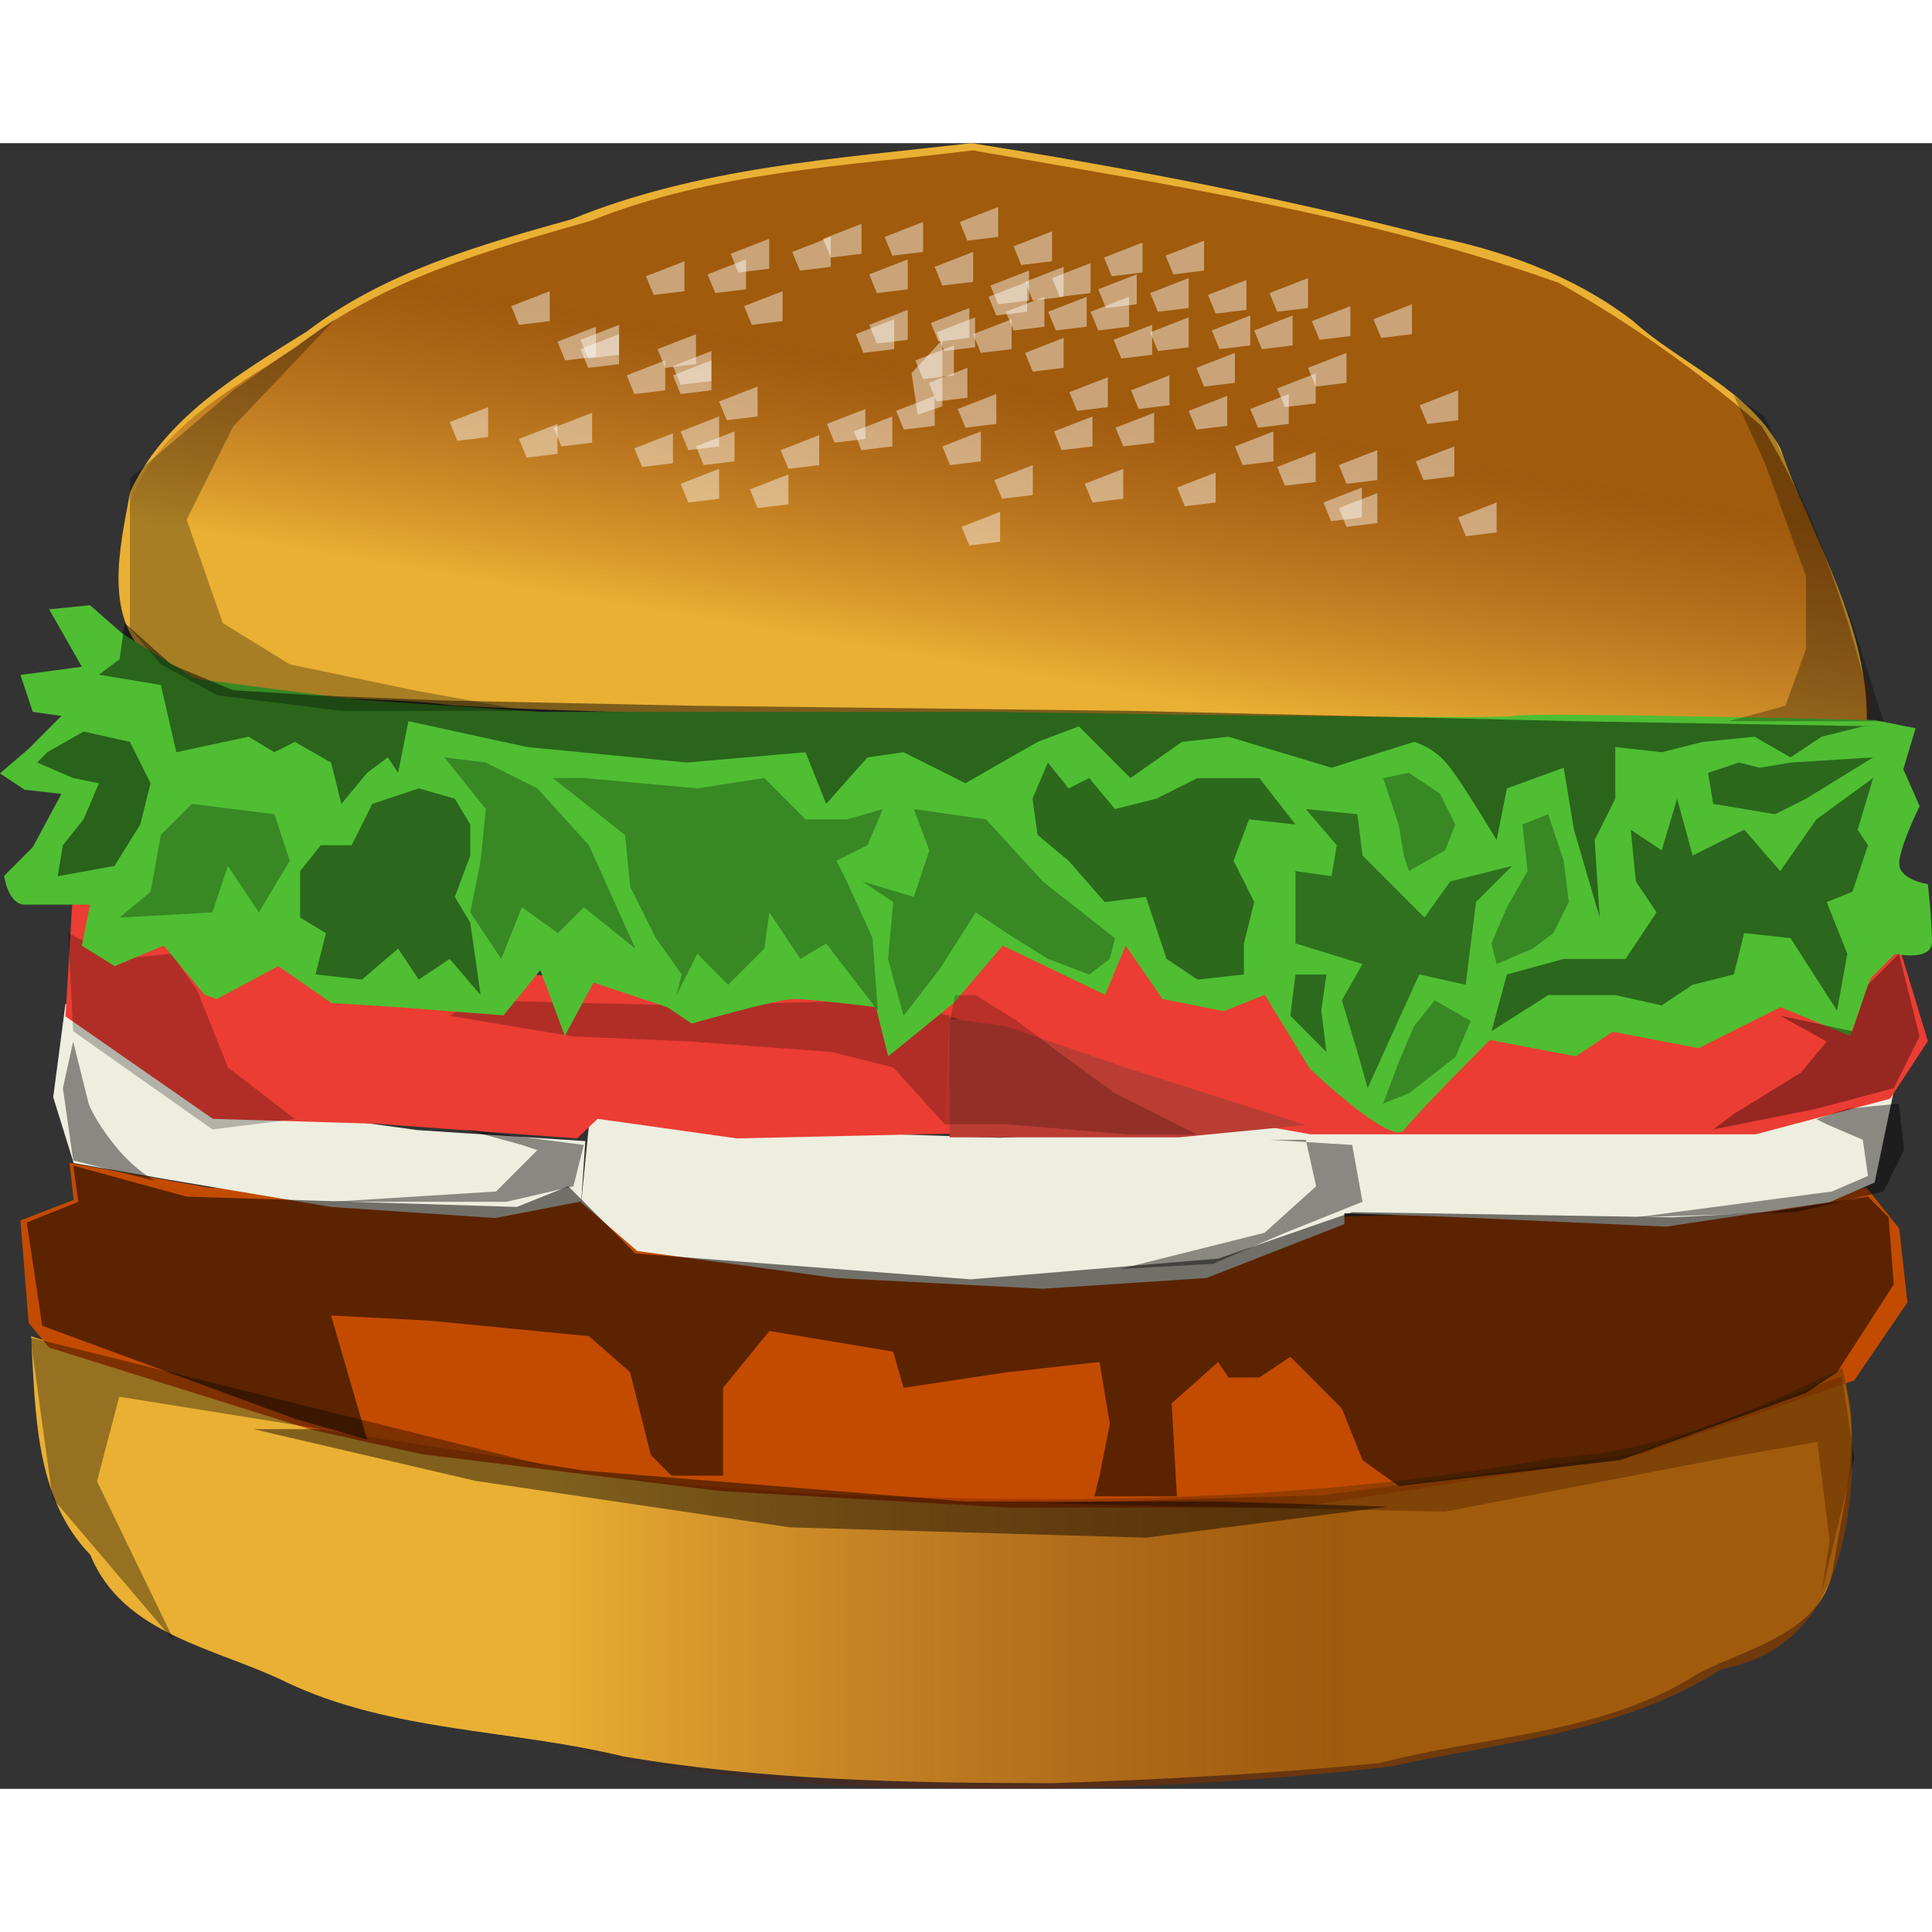 <?xml version="1.0" encoding="UTF-8" standalone="no"?>
<!-- Created with Inkscape (http://www.inkscape.org/) -->
<!-- http://www.treebuilder.de -->
<svg
    xmlns:inkscape="http://www.inkscape.org/namespaces/inkscape"
    xmlns:rdf="http://www.w3.org/1999/02/22-rdf-syntax-ns#"
    xmlns="http://www.w3.org/2000/svg"
    xmlns:sodipodi="http://sodipodi.sourceforge.net/DTD/sodipodi-0.dtd"
    xmlns:cc="http://creativecommons.org/ns#"
    xmlns:xlink="http://www.w3.org/1999/xlink"
    xmlns:dc="http://purl.org/dc/elements/1.1/"
    xmlns:svg="http://www.w3.org/2000/svg"
    xmlns:ns1="http://sozi.baierouge.fr"
    id="svg3366"
    sodipodi:docname="burger_http_www.treebui_r.svg"
    inkscape:export-filename="/home/Krug/Desktop/openClipImg/svg/png/fastfood1.png"
    height="300"
    width="300"
    viewBox="0 0 368.61 313.98"
    sodipodi:version="0.32"
    inkscape:export-xdpi="72.000000"
    version="1.0"
    inkscape:output_extension="org.inkscape.output.svg.inkscape"
    inkscape:export-ydpi="72.000000"
    inkscape:version="0.45+devel"
    sodipodi:docbase="/home/Krug/Desktop/openClipImg/svg/png/upload"
  >
  <rect x="0" y="0" width="368.61" height="313.98" fill="#333333" stroke="none"/>
  <defs
      id="defs3368"
    >
    <linearGradient
        id="linearGradient4048"
      >
      <stop
          id="stop4049"
          style="stop-color:#853c00;stop-opacity:.743"
          offset="0"
      />
      <stop
          id="stop4050"
          style="stop-color:#5e0000;stop-opacity:0"
          offset="1"
      />
    </linearGradient
    >
    <linearGradient
        id="linearGradient4051"
        y2="212.47"
        xlink:href="#linearGradient4048"
        gradientUnits="userSpaceOnUse"
        y1="136.87"
        gradientTransform="matrix(1.728 0 0 .579 -4.795 -33.214)"
        x2="76.511"
        x1="115.32"
        inkscape:collect="always"
    />
    <linearGradient
        id="linearGradient4056"
        y2="646.58"
        xlink:href="#linearGradient4048"
        gradientUnits="userSpaceOnUse"
        y1="646.58"
        gradientTransform="matrix(2.042 0 0 .49 -4.795 -33.214)"
        x2="53.731"
        x1="127.92"
        inkscape:collect="always"
    />
  </defs
  >
  <sodipodi:namedview
      id="base"
      bordercolor="#666666"
      inkscape:pageshadow="2"
      inkscape:window-width="1272"
      pagecolor="#ffffff"
      inkscape:zoom="1.0000000"
      inkscape:window-x="0"
      showgrid="false"
      borderopacity="1.0"
      inkscape:cx="244.19073"
      inkscape:cy="166.57623"
      inkscape:window-y="0"
      inkscape:window-height="937"
      inkscape:pageopacity="0.0"
  />
  <path
      id="path3408"
      style="fill-rule:evenodd;fill:#eab033"
      d="m185.31-2.1316e-14c-25.71 2.954-52.07 4.606-76.29 14.528-17.647 4.923-35.756 10.099-50.529 21.436-12.838 8.009-27.014 16.281-33.66 30.591-1.916 10.515-5.408 24.32 4.26 32.12 17.76 9.295 38.511 6.095 57.73 8.645 55.419 2.86 110.96 1.4 166.38 4.28 34.32 0.34 68.66-1.99 102.95 0.06 0.73-19.238-10.33-35.92-16.48-53.449-6.11-11.324-18.96-16.032-28.16-24.331-11.49-8.801-25.29-13.647-39.36-16.358-28.62-7.352-57.67-12.912-86.84-17.522z"
  />
  <path
      id="path3409"
      style="fill-rule:evenodd;fill:#eab033"
      d="m351.16 232.58c-15.4 6.68-30.57 15.42-47.78 16-26.44 4.36-53.05 8.66-79.93 8.33-35.72 1.63-71.62 0.55-107.14-3.63-19.227-2.89-38.476-6.04-57.489-10.01-17.681-5.03-35.38-10.02-52.892-15.62 0.877 14.31 0.617 30.66 11.305 41.68 6.193 15.32 24.166 17.79 37.334 24.28 20.131 9.58 42.99 8.97 64.312 14.18 27 4.61 54.51 5.09 81.83 5.11 20.82-0.67 41.72-1.8 62.41-3.81 20.44-5.35 42.93-5.49 61.17-17.28 9.48-4.82 23.66-7.72 25.51-20.2 1.62-10.96 5.01-22.09 2.59-33.31-0.32-1.93-0.73-3.84-1.23-5.72z"
  />
  <path
      id="path3410"
      style="fill-rule:evenodd;fill:#c34b00"
      d="m9.371 229.79l-3.905-4.7-1.562-19.56 10.152-3.91-0.781-7.05 26.552 4.7 57.009 3.13 11.713-2.35 14.84 10.96 26.55 1.56 35.92 3.13 46.08-3.13 24.99-7.82 32.8-0.79 48.42-0.78 17.96-3.91 6.25 7.82 1.56 14.09-10.15 14.87-40.61 14.08-65.6 10.17h-55.45l-54.66-3.13-57.013-7.04-21.085-4.69-49.981-15.65z"
  />
  <path
      id="path3411"
      style="fill-rule:evenodd;fill:#eeeee0"
      d="m14.057 194.59l-3.905-12.58 2.343-17.81 28.895 18.86 38.266 5.24 32.014 2.1-0.78 11.52-16.396 3.15-31.238-2.1-31.237-5.24-17.962-3.14z"
  />
  <path
      id="path3412"
      style="fill-rule:evenodd;fill:#eeeee0"
      d="m112.54 185.65l-1.65 16.46 10.7 9.26 37.84 5.15 39.49 2.05 31.26-2.05 26.32-10.29v-19.55l-28.79 1.02-37.02 2.06-31.26-1.03-29.62-1.03-17.27-2.05z"
  />
  <path
      id="path3413"
      style="fill-rule:evenodd;fill:#eeeee0"
      d="m248.34 188.94l0.78 14.97 27.33 0.94 41.39 1.87 31.24-4.68 8.59-3.74 3.91-18.71-15.62 5.61-28.9 2.81h-28.11l-24.21 0.93-10.93-1.87-2.35-0.93-3.12 2.8z"
  />
  <path
      id="path3414"
      style="fill-rule:evenodd;fill:#eb3d33"
      d="m12.495 166.6l1.562-26.08 47.638 14.9 57.785 4.66 53.11-0.93 8.59 1.86 0.78 22.35v5.59l-41.39 0.93-26.55-3.73-3.91 3.73-38.263-2.79-31.238-0.94-28.114-19.55z"
  />
  <path
      id="path3415"
      style="fill-rule:evenodd;fill:#eb3d33"
      d="m177.92 165.36l44.87 16.96 17.63 5.08 9.62 1.7h39.26 45.67l25.64-6.78 7.21-11.02-7.21-23.73-22.43 12.71-25.64 2.54-31.25-0.85-19.23-4.23-38.46-2.55-22.44-8.47-16.03-2.55-11.21 15.26 8.01 7.63-4.01-1.7z"
  />
  <path
      id="path3416"
      style="fill-rule:evenodd;fill:#ba3d33"
      d="m181.18 166.98v19.57 3.13h43.73l24.21-2.35-34.36-10.96-22.65-7.82-10.93-1.57z"
  />
  <path
      id="path4047"
      style="fill-rule:evenodd;fill:url(#linearGradient4051)"
      d="m185.58 1.38c-24.47 3.03-49.64 4.1-72.8 13.41-19.545 5.603-39.753 11.169-56.025 23.987-13.397 8.742-30.88 17.532-33.154 35.256-1.902 10.718-0.498 25.779 11.569 29.747 60.211 9.02 121.38 5.17 182.01 8.17 42.54 2.18 85.14-0.36 127.68 0.66 7.79 2.9 16.06-2.5 10.64-10.77-4.32-16.681-10.35-33.057-19.34-47.807-11.96-10.397-25.04-19.679-38.82-27.408-36.07-12.812-74.2-18.659-111.76-25.245z"
  />
  <path
      id="path4054"
      style="fill-rule:evenodd;fill:#000000;fill-opacity:.525"
      d="m351.42 235.26l-39.82 14.87-59.36 7.83-53.1 1.56 76.53 1.57 53.11-10.18 17.96-3.13 2.34 18.78-1.56 10.18 6.25-25.83-2.35-15.65z"
  />
  <path
      id="path4055"
      style="fill-rule:evenodd;fill:url(#linearGradient4056)"
      d="m351.5 233.66c-17.41 8.6-35.48 16.11-55.1 17.17-47.28 8.66-95.64 8.95-143.51 6.66-35.17-1.85-70.29-7.37-104.35-16.16-13.185-1.94-33.582-13.27-42.109-9.93-0.66 17.93 5.142 35.61 17.758 48.41 16.579 10.71 35.88 17.9 55.093 22.35 33.358 5.41 66.638 12.06 100.6 11.69 28.47 0.6 57.15-0.94 85.36-4.12 21.49-4.73 44.31-6.47 63.28-18.63 22.95-4.12 25.79-29.17 24.66-48.33-0.32-3.07-0.89-6.12-1.68-9.11z"
  />
  <path
      id="path4058"
      style="fill-rule:evenodd;fill:#000000;fill-opacity:.356"
      d="m5.795 227.87l4.237 30.66 23.308 27.43-14.832-30.66 4.238-16.13 80.514 12.9-97.465-24.2z"
  />
  <path
      id="path4059"
      style="fill-rule:evenodd;fill:#000000;fill-opacity:.456"
      d="m48.403 245.36l42.311 9.86 60.026 8.87 67.89 1.97 46.25-5.91-32.47-0.99h-48.22l-72.81-5.91-50.185-7.89h-12.792z"
  />
  <path
      id="path4060"
      style="fill-rule:evenodd;fill:#000000;fill-opacity:.531"
      d="m5.107 205.92l2.952 19.72 48.216 17.75 13.776 3.94-6.888-23.66 18.696 0.98 30.501 2.96 7.87 6.9 3.94 15.78 3.94 3.94h9.84v-16.76l8.85-10.84 23.62 3.94 1.97 6.9 19.68-2.96 17.71-1.97 1.97 11.83-1.97 9.86-0.99 3.95h15.75l-0.99-17.75 8.86-7.89 1.97 2.96h5.9l5.9-3.94 9.84 9.85 3.94 9.86 6.89 4.93 42.31-4.93 35.42-12.81 5.91-3.95 10.82-16.76-0.98-12.81-3.94-3.95-18.69 2.96-18.7 0.99-61.01-0.99-25.58 8.87-47.23 3.95-63.96-4.93-12.79-12.82-9.844 3.94-62.975-1.97-21.648-5.91 0.984 6.9-9.84 3.94z"
  />
  <path
      id="path4064"
      style="fill-rule:evenodd;fill:#000000;fill-opacity:.422"
      d="m111.38 191.13l-1.97 7.89-12.792 2.96h-33.455l31.487-1.97 7.87-7.89-2.95-0.99-10.824-2.96 22.634 2.96z"
  />
  <path
      id="path4065"
      style="fill-rule:evenodd;fill:#000000;fill-opacity:.422"
      d="m257.99 191.13l1.97 10.85-14.76 5.91-13.78 5.92-17.71 0.98 27.55-6.9 9.84-8.87-1.96-8.87h-6.89l15.74 0.98z"
  />
  <path
      id="path4066"
      style="fill-rule:evenodd;fill:#000000;fill-opacity:.422"
      d="m362.3 183.24l0.98 8.88-3.94 7.89-16.72 3.94-30.51 0.99 37.39-4.93 6.89-2.96-0.98-6.9-6.89-2.96-1.97-0.99 5.91-1.97 9.84-0.99z"
  />
  <path
      id="path4067"
      style="fill-rule:evenodd;fill:#000000;fill-opacity:.422"
      d="m13.963 171.41l-1.968 8.88 1.968 13.8 15.744 3.94s-3.936-1.97-7.872-6.9-4.92-7.89-4.92-7.89l-2.952-11.83z"
  />
  <path
      id="path4689"
      style="fill-rule:evenodd;fill:#000000;fill-opacity:0.25"
      d="m12.979 150.71l0.984 18.73 26.568 18.73 15.744-1.97-12.792-9.86-5.904-14.79-4.92-6.9-9.84 0.99-9.84-4.93z"
  />
  <path
      id="path5311"
      style="fill-rule:evenodd;fill:#000000;fill-opacity:0.25"
      d="m85.795 166.48l23.615 3.95 22.63 0.98 26.57 1.98 11.81 2.95 9.84 10.85 0.98-20.71-12.79-2.95-38.38 0.98-39.356-0.98-4.919 2.95z"
  />
  <path
      id="path3425"
      style="fill-rule:evenodd;fill:#4fbe33"
      d="m23.428 93.634l-6.247-5.478-7.81 0.783 6.248 10.955-11.714 1.566 2.343 7.04 5.466 0.78-6.247 6.26-5.467 4.7 4.686 3.13 7.028 0.78-5.466 10.17-5.467 5.48c0 0 0.781 5.48 3.905 5.48h12.495l-1.562 7.82 6.247 3.92 9.372-3.92 7.809 9.39 2.343 0.79 11.714-6.26 10.152 7.04 12.496 0.78 20.304 1.57 7.024-8.61 4.69 12.52 5.47-10.17 14.05 4.69 4.69 3.13s16.4-4.69 19.52-4.69c3.13 0 15.62 1.56 15.62 1.56l2.34 9.39 12.5-10.17 9.37-10.96 19.52 9.39 3.91-9.39 7.03 10.18 11.71 2.34 7.81-3.13 8.59 14.09s15.62 14.86 17.96 11.73c2.35-3.13 16.4-17.21 16.4-17.21l16.4 3.13 7.03-4.69 16.4 3.13 7.81-3.92 7.81-3.91 13.28 5.48 3.9-10.96 4.69-4.69s7.03 1.56 7.03-2.35-0.79-10.95-0.79-10.95-5.46-0.79-5.46-3.92 3.9-10.95 3.9-10.95l-3.12-7.04 2.34-7.83-7.81-1.56s-65.6-1.57-68.72-0.79c-3.12 0.79-99.18-0.78-99.18-0.78h-86.69l-35.138-2.35-30.457-3.91-14.057-8.606z"
  />
  <path
      id="path5312"
      style="fill-rule:evenodd;fill:#000000;fill-opacity:.362"
      d="m339.66 166.48l8.86 4.93-4.92 5.92-12.79 7.89-3.94 2.95 19.68-3.94 14.76-3.94 4.92-9.86-3.93-15.78-5.91 5.92-2.95 8.87-13.78-2.96z"
  />
  <path
      id="path5313"
      style="fill-rule:evenodd;fill:#000000;fill-opacity:.216"
      d="m181.24 167.47l-0.98 19.72h11.81l23.61 1.97h12.79l-15.74-7.89-10.82-7.88-7.88-5.92-7.87-4.93h-3.93l-0.99 4.93z"
  />
  <path
      id="path5314"
      style="fill-rule:evenodd;fill:#000000;fill-opacity:.287"
      d="m24.787 92.538v-28.592l19.68-16.761 19.68-13.803-19.68 20.705-8.856 17.746 6.888 19.719 12.792 7.888 23.616 4.93 21.643 3.94h-35.419l-23.616-2.95-10.824-5.92-5.904-6.902z"
  />
  <path
      id="path5315"
      style="fill-rule:evenodd;fill:#000000;fill-opacity:.287"
      d="m330.81 48.171l5.9 12.817 7.87 21.691v13.803l-3.93 10.848-10.83 2.95h16.73 12.79l-5.9-18.728-7.87-19.719-8.86-19.718-5.9-3.944z"
  />
  <path
      id="path5316"
      style="fill-rule:evenodd;fill:#000000;fill-opacity:.469"
      d="m77.923 110.28l22.627 4.93 30.51 2.96 22.63-1.97 3.94 9.86 7.87-8.87 6.89-0.99 11.8 5.92 13.78-7.89 7.87-2.96 9.84 9.86 9.84-6.9 8.86-0.99 19.68 5.92 15.74-4.93s3.94 0.98 6.89 4.93c2.95 3.94 8.85 13.8 8.85 13.8l1.97-9.86 10.83-3.94 1.96 11.83 4.92 16.76-0.98-14.79 3.94-7.89v-9.86l8.85 0.99 7.87-1.97 9.84-0.99 6.89 3.95 5.91-3.95 7.87-1.97h2.95l-58.06-0.99-84.62-1.97-83.64-0.98-47.229-0.99-24.6-0.98-15.744-0.99-11.808-4.93-8.856-7.888-0.984 6.902-3.936 2.956 11.808 1.97 2.952 12.82 13.776-2.96 4.92 2.96 3.936-1.97 6.888 3.94 1.968 7.89 4.92-5.92 3.936-2.95 1.968 2.95 1.968-9.86z"
  />
  <path
      id="path5317"
      style="fill-rule:evenodd;fill:#000000;fill-opacity:.287"
      d="m36.595 126.06l-5.904 5.92-1.968 10.84-5.904 4.93 17.712-0.99 2.952-8.87 5.904 8.87 5.904-9.85-2.952-8.88-15.744-1.97z"
  />
  <path
      id="path5318"
      style="fill-rule:evenodd;fill:#000000;fill-opacity:.287"
      d="m91.698 136.91l-1.968 9.85 5.904 8.88 3.936-9.86 6.89 4.93 4.92-4.93 9.84 7.89-8.86-19.72-9.84-10.85-9.838-4.93-7.871-0.98 7.871 9.86-0.984 9.86z"
  />
  <path
      id="path5319"
      style="fill-rule:evenodd;fill:#000000;fill-opacity:.287"
      d="m170.42 144.79l-0.99 10.85 2.96 10.84 6.88-8.87 6.89-10.85 5.91 3.95 7.87 4.93 7.87 2.96 3.94-2.96 0.98-3.95-13.78-10.84-10.82-11.83-13.78-1.97 2.96 7.88-2.96 8.88-9.84-2.96 5.91 3.94z"
  />
  <path
      id="path5322"
      style="fill-rule:evenodd;fill:#000000;fill-opacity:.409"
      d="m247.17 138.88v13.8l12.79 3.94-3.94 6.91 2.96 9.86 1.96 6.9 4.92-10.85 4.92-10.84 8.86 1.97 1.97-15.78 6.89-6.9-11.81 2.96-4.92 6.9-11.81-11.83-0.98-7.89-9.84-0.98 5.9 6.9-0.98 5.91-6.89-0.98z"
  />
  <path
      id="path5323"
      style="fill-rule:evenodd;fill:#000000;fill-opacity:.459"
      d="m322.94 135.92l9.84-4.93 6.88 7.89 6.89-9.86 10.83-7.89-2.96 9.86 1.97 2.96-2.95 8.87-4.92 1.97 3.94 9.86-1.97 10.85-8.86-13.81-8.85-0.98-1.97 7.89-7.87 1.97-5.91 3.94-8.85-1.97h-12.8l-10.82 6.9 2.95-10.84 10.83-2.96h11.8l5.91-8.88-3.94-5.91-0.98-9.86 5.9 3.94 2.95-9.86 2.96 10.85z"
  />
  <path
      id="path5326"
      style="fill-rule:evenodd;fill:#000000;fill-opacity:.459"
      d="m86.778 125.07l-6.887-1.97-8.856 2.96-3.936 7.89h-5.904l-3.936 4.93v8.87l4.92 2.96-1.968 7.89 8.856 0.98 6.888-5.91 3.936 5.91 5.904-3.94 5.903 6.9-1.968-13.8-2.952-4.93 2.952-7.89v-5.92l-2.952-4.93z"
  />
  <path
      id="path5328"
      style="fill-rule:evenodd;fill:#000000;fill-opacity:.487"
      d="m24.787 114.23l-8.856-1.97-6.888 3.94-1.968 1.97 6.888 2.96 4.92 0.99-2.952 6.9-3.936 4.93-0.984 5.91 10.824-1.97 4.92-7.89 1.968-7.88-3.936-7.89z"
  />
  <path
      id="path5330"
      style="fill-rule:evenodd;fill:#000000;fill-opacity:.287"
      d="m153.69 129.02l-7.87-7.89-12.79 1.97-21.65-1.97h-5.91l13.78 10.85 0.98 9.86 4.92 9.85 4.92 6.91-0.98 3.94 3.94-7.89 5.9 5.92 6.89-6.9 0.98-6.91 5.91 8.88 4.92-2.96 9.84 12.82-0.99-13.81-4.92-10.84-1.97-3.94 5.91-2.96 2.95-6.9-6.89 1.97h-7.87z"
  />
  <path
      id="path5331"
      style="fill-rule:evenodd;fill:#000000;fill-opacity:.447"
      d="m196.99 125.07l2.95-6.9 3.93 4.93 3.94-1.97 4.92 5.92 7.87-1.98 7.87-3.94h11.81l6.89 8.87-8.86-0.98-2.95 7.89 3.94 7.88-1.97 7.89v5.92l-8.86 0.98-5.9-3.94-3.94-11.83-7.87 0.98-6.89-7.88-5.9-4.93-0.98-6.91z"
  />
  <path
      id="path5332"
      style="fill-rule:evenodd;fill:#000000;fill-opacity:.287"
      d="m299.32 144.79l-0.98-7.88-2.96-8.88-4.92 1.97 0.99 8.88-3.94 6.9-2.95 6.9 0.98 3.94 6.89-2.95 3.94-2.96 2.95-5.92z"
  />
  <path
      id="path5333"
      style="fill-rule:evenodd;fill:#000000;fill-opacity:.287"
      d="m277.67 130l-2.95-5.91-5.9-3.95-4.92 0.99 2.95 8.87 0.98 5.92 0.99 2.96 6.88-3.95 1.97-4.93z"
  />
  <path
      id="path5334"
      style="fill-rule:evenodd;fill:#000000;fill-opacity:.456"
      d="m325.89 120.14l0.98 5.92 11.81 1.97 5.9-2.96 12.8-7.88-15.75 0.98-5.9 0.99-3.94-0.99-5.9 1.97z"
  />
  <path
      id="path5336"
      style="fill-rule:evenodd;fill:#000000;fill-opacity:.287"
      d="m280.62 167.47l-6.88-3.94-3.94 4.93-2.95 6.9-2.95 7.88 4.92-1.97 8.85-6.9 2.95-6.9z"
  />
  <path
      id="path5337"
      style="fill-rule:evenodd;fill:#000000;fill-opacity:.438"
      d="m247.17 158.6l-0.99 7.88 6.89 6.91-0.98-7.89 0.98-6.9h-5.9z"
  />
  <path
      id="path5383"
      style="fill-rule:evenodd;fill:#ffffff;fill-opacity:.444"
      d="m164.37 15.395l-7.34 2.855 1.47 3.568 5.87-0.714v-5.709z"
  />
  <path
      id="path5384"
      style="fill-rule:evenodd;fill:#ffffff;fill-opacity:.444"
      d="m173.19 22.174l-7.35 2.855 1.47 3.568 5.88-0.714v-5.709z"
  />
  <path
      id="path5385"
      style="fill-rule:evenodd;fill:#ffffff;fill-opacity:.444"
      d="m176.12 15.039l-7.34 2.854 1.47 3.568 5.87-0.714v-5.708z"
  />
  <path
      id="path5386"
      style="fill-rule:evenodd;fill:#ffffff;fill-opacity:.444"
      d="m185.67 20.747l-7.34 2.854 1.46 3.568 5.88-0.713v-5.709z"
  />
  <path
      id="path5387"
      style="fill-rule:evenodd;fill:#ffffff;fill-opacity:.444"
      d="m149.32 28.24l-7.35 2.854 1.47 3.568 5.88-0.714v-5.708z"
  />
  <path
      id="path5388"
      style="fill-rule:evenodd;fill:#ffffff;fill-opacity:.444"
      d="m197.05 61.421l-7.34 2.854 1.47 3.568 5.87-0.713v-5.709z"
  />
  <path
      id="path5389"
      style="fill-rule:evenodd;fill:#ffffff;fill-opacity:.444"
      d="m184.57 42.868l-7.35 2.854 1.47 3.568 5.88-0.713v-5.709z"
  />
  <path
      id="path5390"
      style="fill-rule:evenodd;fill:#ffffff;fill-opacity:.444"
      d="m170.61 33.592l-7.34 2.854 1.47 3.568 5.87-0.714v-5.708z"
  />
  <path
      id="path5391"
      style="fill-rule:evenodd;fill:#ffffff;fill-opacity:.444"
      d="m186.04 33.235l-7.35 2.854 1.47 3.568 5.88-0.714v-5.708z"
  />
  <path
      id="path5392"
      style="fill-rule:evenodd;fill:#ffffff;fill-opacity:.444"
      d="m202.93 37.159l-7.35 2.855 1.47 3.568 5.88-0.714v-5.709z"
  />
  <path
      id="path5393"
      style="fill-rule:evenodd;fill:#ffffff;fill-opacity:.444"
      d="m202.93 23.601l-7.35 2.855 1.47 3.568 5.88-0.714v-5.709z"
  />
  <path
      id="path5394"
      style="fill-rule:evenodd;fill:#ffffff;fill-opacity:.444"
      d="m207.33 29.31l-7.34 2.854 1.47 3.568 5.87-0.713v-5.709z"
  />
  <path
      id="path5395"
      style="fill-rule:evenodd;fill:#ffffff;fill-opacity:.444"
      d="m200.72 16.822l-7.34 2.855 1.47 3.568 5.87-0.714v-5.709z"
  />
  <path
      id="path5396"
      style="fill-rule:evenodd;fill:#ffffff;fill-opacity:.444"
      d="m196.32 24.315l-7.35 2.854 1.47 3.568 5.88-0.713v-5.709z"
  />
  <path
      id="path5397"
      style="fill-rule:evenodd;fill:#ffffff;fill-opacity:.444"
      d="m190.44 12.184l-7.34 2.855 1.47 3.567 5.87-0.713v-5.709z"
  />
  <path
      id="path5398"
      style="fill-rule:evenodd;fill:#ffffff;fill-opacity:.444"
      d="m208.07 22.888l-7.35 2.854 1.47 3.568 5.88-0.713v-5.709z"
  />
  <path
      id="path5399"
      style="fill-rule:evenodd;fill:#ffffff;fill-opacity:.444"
      d="m219.82 34.662l-7.35 2.854 1.47 3.568 5.88-0.713v-5.709z"
  />
  <path
      id="path5400"
      style="fill-rule:evenodd;fill:#ffffff;fill-opacity:.444"
      d="m215.41 29.31l-7.34 2.854 1.47 3.568 5.87-0.713v-5.709z"
  />
  <path
      id="path5401"
      style="fill-rule:evenodd;fill:#ffffff;fill-opacity:.444"
      d="m216.88 25.029l-7.34 2.854 1.47 3.568 5.87-0.714v-5.708z"
  />
  <path
      id="path5402"
      style="fill-rule:evenodd;fill:#ffffff;fill-opacity:.444"
      d="m199.26 29.31l-7.35 2.854 1.47 3.568 5.88-0.713v-5.709z"
  />
  <path
      id="path5403"
      style="fill-rule:evenodd;fill:#ffffff;fill-opacity:.444"
      d="m173.19 31.808l-7.35 2.854 1.47 3.568 5.88-0.714v-5.708z"
  />
  <path
      id="path5404"
      style="fill-rule:evenodd;fill:#ffffff;fill-opacity:.444"
      d="m182 38.587l-7.35 2.854 1.47 3.568 5.88-0.714v-5.708z"
  />
  <path
      id="path5405"
      style="fill-rule:evenodd;fill:#ffffff;fill-opacity:.444"
      d="m184.94 31.451l-7.35 2.854 1.47 3.568 5.88-0.714v-5.708z"
  />
  <path
      id="path5406"
      style="fill-rule:evenodd;fill:#ffffff;fill-opacity:.444"
      d="m179.79 37.516l-5.87 6.343 1.17 7.929 4.7-1.586v-12.686z"
  />
  <path
      id="path5407"
      style="fill-rule:evenodd;fill:#ffffff;fill-opacity:.444"
      d="m193.01 33.592l-7.34 2.854 1.47 3.568 5.87-0.714v-5.708z"
  />
  <path
      id="path5408"
      style="fill-rule:evenodd;fill:#ffffff;fill-opacity:.444"
      d="m195.95 26.456l-7.34 2.854 1.47 3.568 5.87-0.714v-5.708z"
  />
  <path
      id="path5409"
      style="fill-rule:evenodd;fill:#ffffff;fill-opacity:.444"
      d="m211.37 44.652l-7.34 2.854 1.47 3.568 5.87-0.713v-5.709z"
  />
  <path
      id="path5410"
      style="fill-rule:evenodd;fill:#ffffff;fill-opacity:.444"
      d="m220.19 51.431l-7.35 2.854 1.47 3.568 5.88-0.713v-5.709z"
  />
  <path
      id="path5411"
      style="fill-rule:evenodd;fill:#ffffff;fill-opacity:.444"
      d="m223.12 44.295l-7.34 2.855 1.47 3.567 5.87-0.713v-5.709z"
  />
  <path
      id="path5412"
      style="fill-rule:evenodd;fill:#ffffff;fill-opacity:.444"
      d="m226.79 33.235l-7.34 2.854 1.47 3.568 5.87-0.714v-5.708z"
  />
  <path
      id="path5413"
      style="fill-rule:evenodd;fill:#ffffff;fill-opacity:.444"
      d="m235.61 40.014l-7.35 2.854 1.47 3.568 5.88-0.714v-5.708z"
  />
  <path
      id="path5414"
      style="fill-rule:evenodd;fill:#ffffff;fill-opacity:.444"
      d="m238.54 32.878l-7.34 2.854 1.47 3.568 5.87-0.713v-5.709z"
  />
  <path
      id="path5415"
      style="fill-rule:evenodd;fill:#ffffff;fill-opacity:.444"
      d="m217.98 18.963l-7.34 2.855 1.47 3.567 5.87-0.713v-5.709z"
  />
  <path
      id="path5416"
      style="fill-rule:evenodd;fill:#ffffff;fill-opacity:.444"
      d="m226.79 25.742l-7.34 2.855 1.47 3.567 5.87-0.713v-5.709z"
  />
  <path
      id="path5417"
      style="fill-rule:evenodd;fill:#ffffff;fill-opacity:.444"
      d="m229.73 18.606l-7.34 2.855 1.47 3.568 5.87-0.714v-5.709z"
  />
  <path
      id="path5418"
      style="fill-rule:evenodd;fill:#ffffff;fill-opacity:.444"
      d="m237.81 26.099l-7.34 2.854 1.47 3.568 5.87-0.713v-5.709z"
  />
  <path
      id="path5419"
      style="fill-rule:evenodd;fill:#ffffff;fill-opacity:.444"
      d="m246.62 32.878l-7.34 2.854 1.47 3.568 5.87-0.713v-5.709z"
  />
  <path
      id="path5420"
      style="fill-rule:evenodd;fill:#ffffff;fill-opacity:.444"
      d="m249.56 25.742l-7.34 2.855 1.46 3.567 5.88-0.713v-5.709z"
  />
  <path
      id="path5421"
      style="fill-rule:evenodd;fill:#ffffff;fill-opacity:.444"
      d="m130.59 22.531l-7.34 2.854 1.47 3.568 5.87-0.713v-5.709z"
  />
  <path
      id="path5422"
      style="fill-rule:evenodd;fill:#ffffff;fill-opacity:.444"
      d="m132.79 36.446l-7.34 2.854 1.47 3.568 5.87-0.713v-5.709z"
  />
  <path
      id="path5423"
      style="fill-rule:evenodd;fill:#ffffff;fill-opacity:.444"
      d="m142.34 22.174l-7.34 2.855 1.47 3.568 5.87-0.714v-5.709z"
  />
  <path
      id="path5424"
      style="fill-rule:evenodd;fill:#ffffff;fill-opacity:.444"
      d="m135.73 39.657l-7.34 2.854 1.47 3.568 5.87-0.713v-5.709z"
  />
  <path
      id="path5425"
      style="fill-rule:evenodd;fill:#ffffff;fill-opacity:.444"
      d="m144.54 46.436l-7.34 2.854 1.47 3.568 5.87-0.713v-5.709z"
  />
  <path
      id="path5426"
      style="fill-rule:evenodd;fill:#ffffff;fill-opacity:.444"
      d="m137.2 52.145l-7.34 2.854 1.47 3.568 5.87-0.714v-5.708z"
  />
  <path
      id="path5427"
      style="fill-rule:evenodd;fill:#ffffff;fill-opacity:.444"
      d="m150.42 63.205l-7.34 2.854 1.46 3.568 5.88-0.713v-5.709z"
  />
  <path
      id="path5428"
      style="fill-rule:evenodd;fill:#ffffff;fill-opacity:.444"
      d="m165.11 50.717l-7.35 2.855 1.47 3.568 5.88-0.714v-5.709z"
  />
  <path
      id="path5429"
      style="fill-rule:evenodd;fill:#ffffff;fill-opacity:.444"
      d="m170.25 52.145l-7.35 2.854 1.47 3.568 5.88-0.714v-5.708z"
  />
  <path
      id="path5430"
      style="fill-rule:evenodd;fill:#ffffff;fill-opacity:.444"
      d="m178.33 48.22l-7.35 2.854 1.47 3.568 5.88-0.713v-5.709z"
  />
  <path
      id="path5431"
      style="fill-rule:evenodd;fill:#ffffff;fill-opacity:.444"
      d="m187.14 54.999l-7.35 2.854 1.47 3.568 5.88-0.713v-5.709z"
  />
  <path
      id="path5432"
      style="fill-rule:evenodd;fill:#ffffff;fill-opacity:.444"
      d="m190.08 47.863l-7.35 2.854 1.47 3.568 5.88-0.713v-5.709z"
  />
  <path
      id="path5433"
      style="fill-rule:evenodd;fill:#ffffff;fill-opacity:.444"
      d="m190.81 70.341l-7.34 2.854 1.47 3.568 5.87-0.713v-5.709z"
  />
  <path
      id="path5434"
      style="fill-rule:evenodd;fill:#ffffff;fill-opacity:.444"
      d="m208.44 52.145l-7.35 2.854 1.47 3.568 5.88-0.714v-5.708z"
  />
  <path
      id="path5435"
      style="fill-rule:evenodd;fill:#ffffff;fill-opacity:.444"
      d="m214.31 62.135l-7.34 2.854 1.47 3.568 5.87-0.714v-5.708z"
  />
  <path
      id="path5436"
      style="fill-rule:evenodd;fill:#ffffff;fill-opacity:.444"
      d="m234.14 48.22l-7.35 2.854 1.47 3.568 5.88-0.713v-5.709z"
  />
  <path
      id="path5437"
      style="fill-rule:evenodd;fill:#ffffff;fill-opacity:.444"
      d="m242.95 54.999l-7.34 2.854 1.47 3.568 5.87-0.713v-5.709z"
  />
  <path
      id="path5438"
      style="fill-rule:evenodd;fill:#ffffff;fill-opacity:.444"
      d="m245.89 47.863l-7.35 2.854 1.47 3.568 5.88-0.713v-5.709z"
  />
  <path
      id="path5439"
      style="fill-rule:evenodd;fill:#ffffff;fill-opacity:.444"
      d="m251.03 43.938l-7.35 2.855 1.47 3.568 5.88-0.714v-5.709z"
  />
  <path
      id="path5440"
      style="fill-rule:evenodd;fill:#ffffff;fill-opacity:.444"
      d="m285.54 68.557l-7.34 2.854 1.47 3.568 5.87-0.713v-5.709z"
  />
  <path
      id="path5441"
      style="fill-rule:evenodd;fill:#ffffff;fill-opacity:.444"
      d="m256.9 40.014l-7.34 2.854 1.47 3.568 5.87-0.714v-5.708z"
  />
  <path
      id="path5442"
      style="fill-rule:evenodd;fill:#ffffff;fill-opacity:.444"
      d="m257.64 31.094l-7.35 2.854 1.47 3.568 5.88-0.713v-5.709z"
  />
  <path
      id="path5443"
      style="fill-rule:evenodd;fill:#ffffff;fill-opacity:.444"
      d="m278.2 47.15l-7.34 2.854 1.47 3.568 5.87-0.714v-5.708z"
  />
  <path
      id="path5444"
      style="fill-rule:evenodd;fill:#ffffff;fill-opacity:.444"
      d="m269.39 30.737l-7.35 2.855 1.47 3.567 5.88-0.713v-5.709z"
  />
  <path
      id="path5445"
      style="fill-rule:evenodd;fill:#ffffff;fill-opacity:.444"
      d="m118.11 34.662l-7.35 2.854 1.47 3.568 5.88-0.713v-5.709z"
  />
  <path
      id="path5446"
      style="fill-rule:evenodd;fill:#ffffff;fill-opacity:.444"
      d="m126.92 41.441l-7.34 2.854 1.46 3.568 5.88-0.713v-5.709z"
  />
  <path
      id="path5447"
      style="fill-rule:evenodd;fill:#ffffff;fill-opacity:.444"
      d="m135.73 41.441l-7.34 2.854 1.47 3.568 5.87-0.713v-5.709z"
  />
  <path
      id="path5448"
      style="fill-rule:evenodd;fill:#ffffff;fill-opacity:.444"
      d="m104.89 28.24l-7.346 2.854 1.469 3.568 5.877-0.714v-5.708z"
  />
  <path
      id="path5449"
      style="fill-rule:evenodd;fill:#ffffff;fill-opacity:.444"
      d="m113.7 35.019l-7.34 2.854 1.47 3.568 5.87-0.714v-5.708z"
  />
  <path
      id="path5450"
      style="fill-rule:evenodd;fill:#ffffff;fill-opacity:.444"
      d="m118.11 36.446l-7.35 2.854 1.47 3.568 5.88-0.713v-5.709z"
  />
  <path
      id="path5451"
      style="fill-rule:evenodd;fill:#ffffff;fill-opacity:.444"
      d="m146.75 18.25l-7.35 2.854 1.47 3.568 5.88-0.714v-5.708z"
  />
  <path
      id="path5452"
      style="fill-rule:evenodd;fill:#ffffff;fill-opacity:.444"
      d="m156.29 55.713l-7.34 2.854 1.47 3.568 5.87-0.714v-5.708z"
  />
  <path
      id="path5453"
      style="fill-rule:evenodd;fill:#ffffff;fill-opacity:.444"
      d="m158.5 17.893l-7.35 2.854 1.47 3.568 5.88-0.714v-5.708z"
  />
  <path
      id="path5454"
      style="fill-rule:evenodd;fill:#ffffff;fill-opacity:.444"
      d="m93.138 50.361l-7.343 2.854 1.468 3.568 5.875-0.714v-5.708z"
  />
  <path
      id="path5455"
      style="fill-rule:evenodd;fill:#ffffff;fill-opacity:.444"
      d="m112.97 51.431l-7.35 2.854 1.47 3.568 5.88-0.713v-5.709z"
  />
  <path
      id="path5456"
      style="fill-rule:evenodd;fill:#ffffff;fill-opacity:.444"
      d="m106.36 53.572l-7.347 2.854 1.467 3.568 5.88-0.714v-5.708z"
  />
  <path
      id="path5457"
      style="fill-rule:evenodd;fill:#ffffff;fill-opacity:.444"
      d="m128.39 55.356l-7.35 2.854 1.47 3.568 5.88-0.714v-5.708z"
  />
  <path
      id="path5458"
      style="fill-rule:evenodd;fill:#ffffff;fill-opacity:.444"
      d="m137.2 62.135l-7.34 2.854 1.47 3.568 5.87-0.714v-5.708z"
  />
  <path
      id="path5459"
      style="fill-rule:evenodd;fill:#ffffff;fill-opacity:.444"
      d="m140.14 54.999l-7.35 2.854 1.47 3.568 5.88-0.713v-5.709z"
  />
  <path
      id="path5460"
      style="fill-rule:evenodd;fill:#ffffff;fill-opacity:.444"
      d="m251.03 58.924l-7.35 2.854 1.47 3.568 5.88-0.714v-5.708z"
  />
  <path
      id="path5461"
      style="fill-rule:evenodd;fill:#ffffff;fill-opacity:.444"
      d="m259.84 65.703l-7.34 2.854 1.47 3.568 5.87-0.714v-5.708z"
  />
  <path
      id="path5462"
      style="fill-rule:evenodd;fill:#ffffff;fill-opacity:.444"
      d="m262.78 58.567l-7.34 2.854 1.46 3.568 5.88-0.714v-5.708z"
  />
  <path
      id="path5463"
      style="fill-rule:evenodd;fill:#ffffff;fill-opacity:.444"
      d="m262.78 66.773l-7.34 2.854 1.46 3.568 5.88-0.713v-5.709z"
  />
  <path
      id="path5464"
      style="fill-rule:evenodd;fill:#ffffff;fill-opacity:.444"
      d="m277.47 57.853l-7.35 2.855 1.47 3.567 5.88-0.713v-5.709z"
  />
  <path
      id="path5465"
      style="fill-rule:evenodd;fill:#ffffff;fill-opacity:.444"
      d="m231.94 62.848l-7.35 2.855 1.47 3.568 5.88-0.714v-5.709z"
  />
</svg
>
